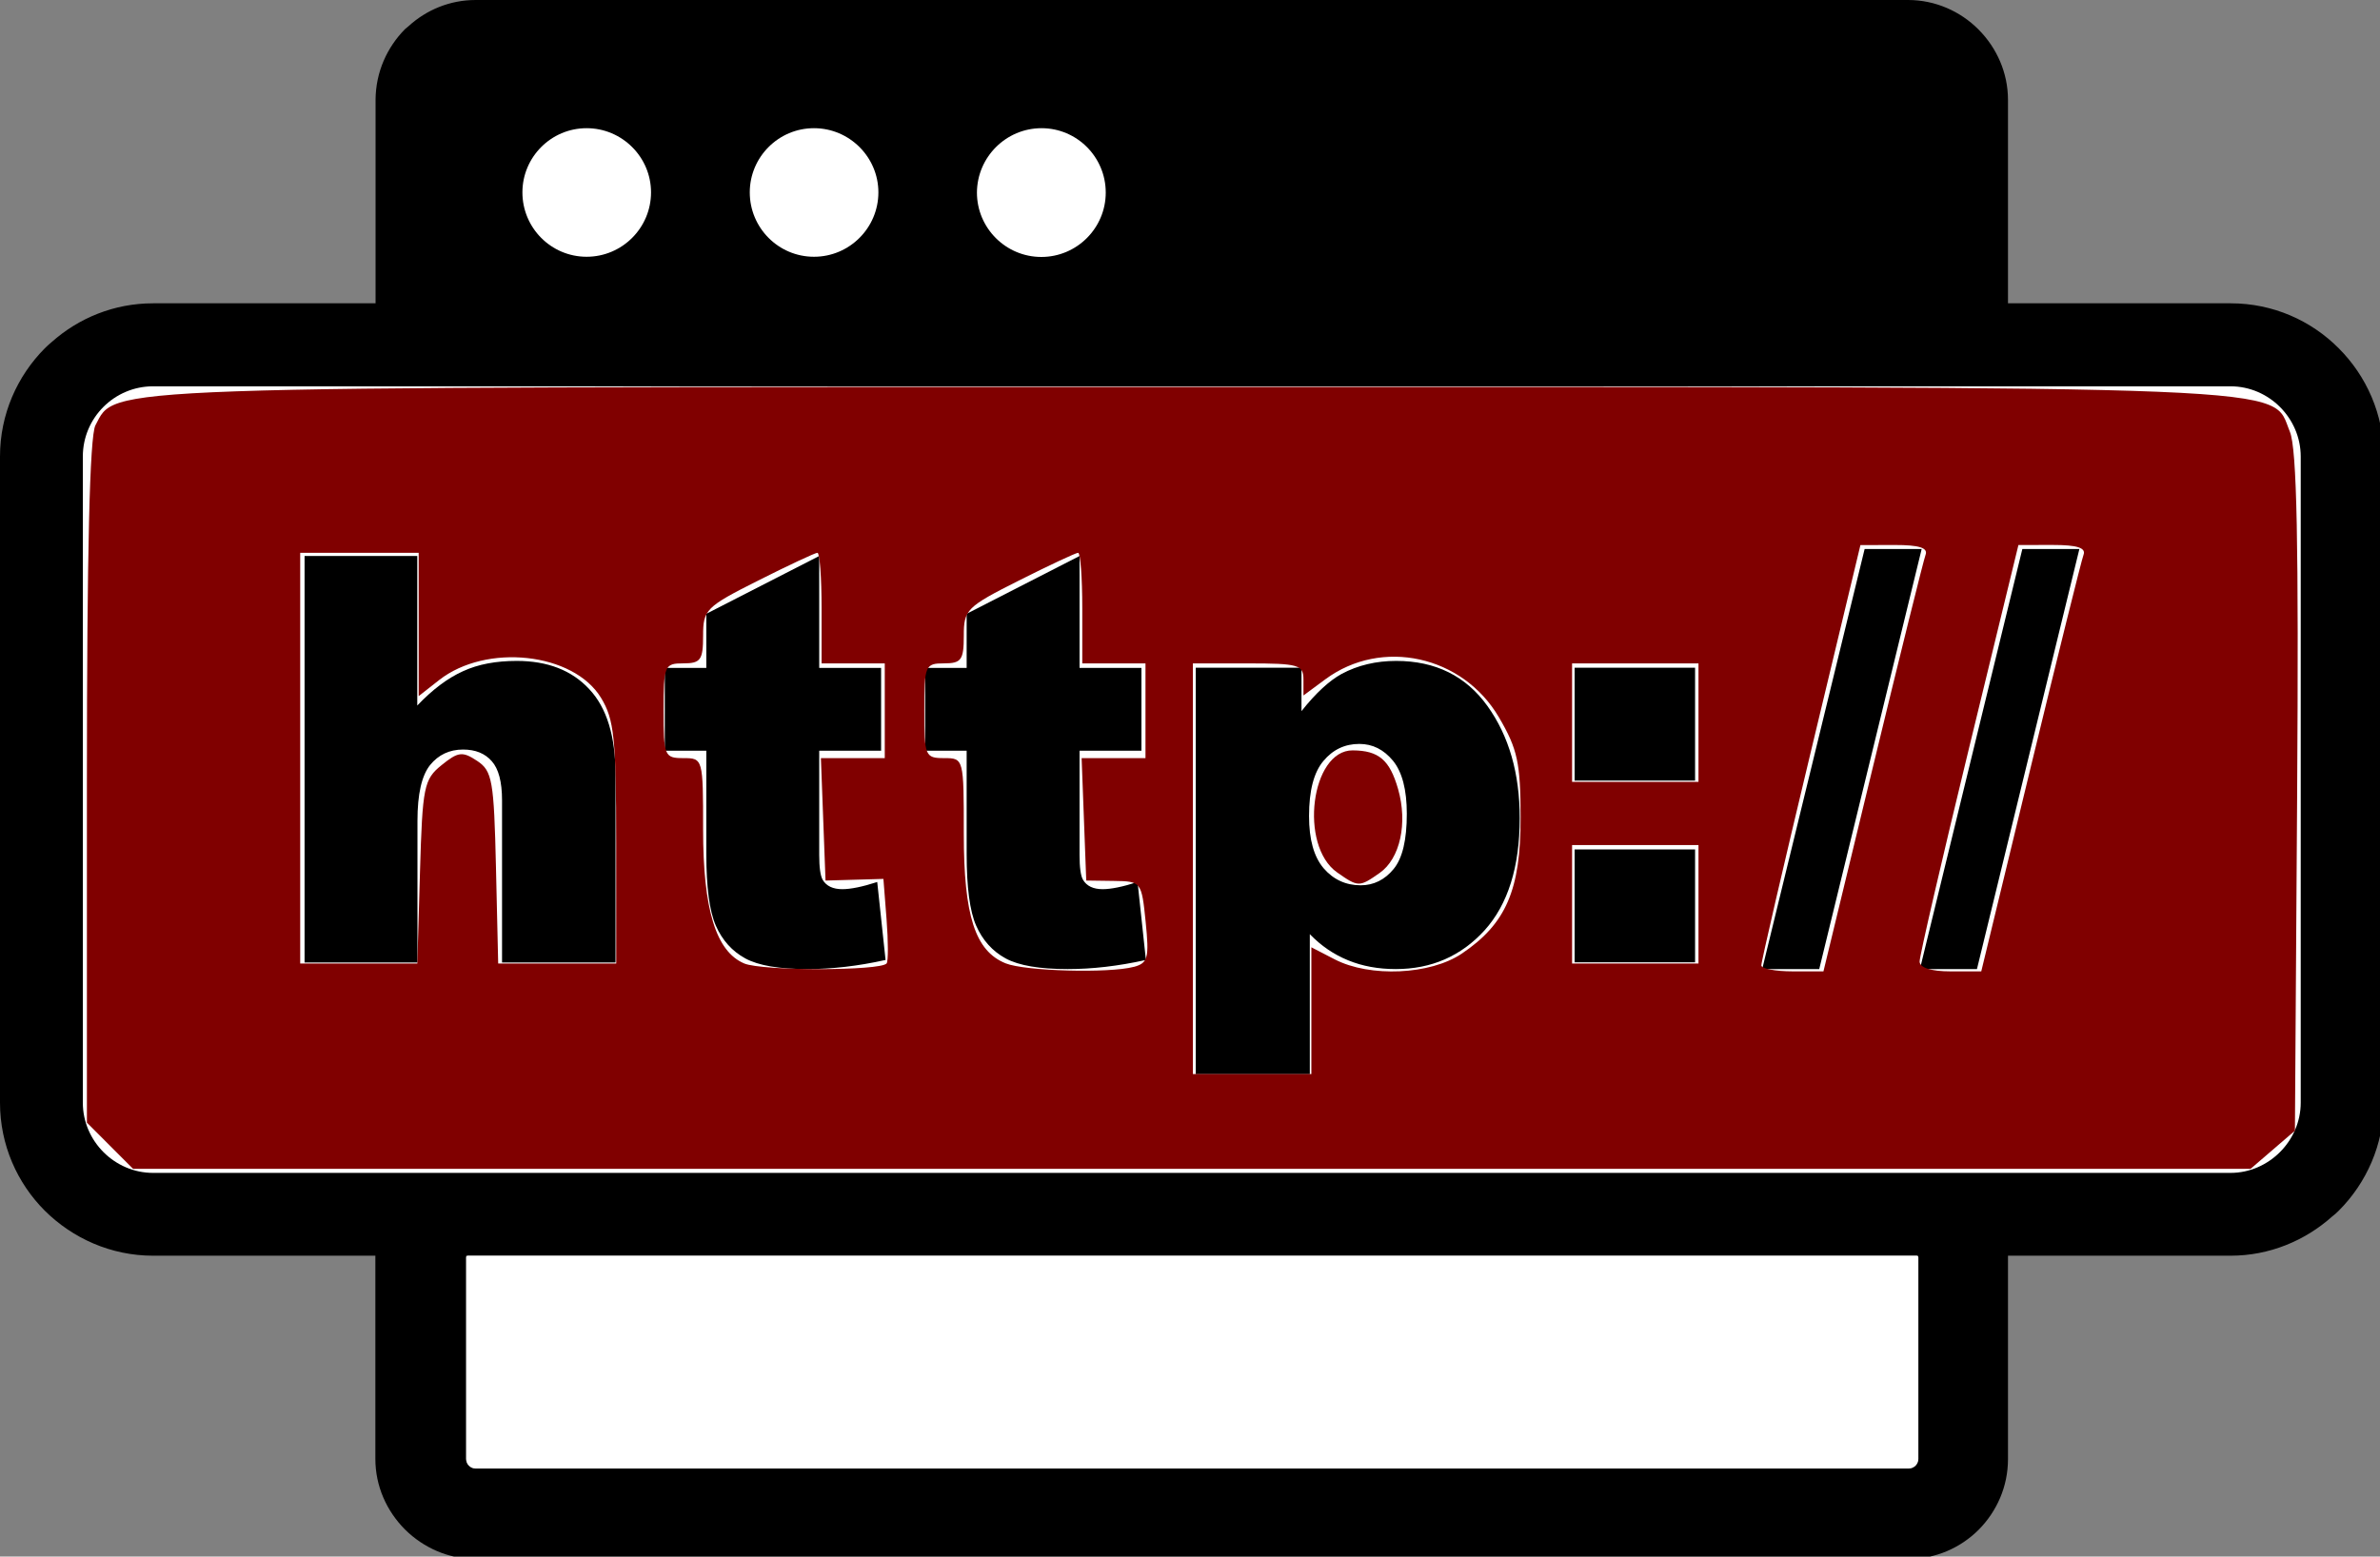 <?xml version="1.0" encoding="UTF-8" standalone="no"?>
<!-- Created with Inkscape (http://www.inkscape.org/) -->

<svg
   width="32.512mm"
   height="21.27mm"
   viewBox="0 0 32.512 21.27"
   version="1.1"
   id="svg5"
   xmlns="http://www.w3.org/2000/svg"
   xmlns:svg="http://www.w3.org/2000/svg">
  <rect x="0" y="0" width="32.512" height="21.27" fill="#808080" stroke="none"/>
  <defs
     id="defs2">
    <style
       id="style2760">.cls-1,.cls-2{fill-rule:evenodd;}.cls-2{fill:red;}.cls-3{fill:#fff;}</style>
  </defs>
  <style
     type="text/css"
     id="style9">.st0{fill-rule:evenodd;clip-rule:evenodd;}</style>
  <style
     type="text/css"
     id="style970">.st0{fill-rule:evenodd;clip-rule:evenodd;}</style>
  <style
     type="text/css"
     id="style3952"><![CDATA[
	.st0{fill-rule:evenodd;clip-rule:evenodd;}
	.st1{fill-rule:evenodd;clip-rule:evenodd;fill:#FFFFFF;}
]]></style>
  <style
     type="text/css"
     id="style4812"><![CDATA[
	.st0{fill-rule:evenodd;clip-rule:evenodd;}
	.st1{fill-rule:evenodd;clip-rule:evenodd;fill:#FFFFFF;}
]]></style>
  <g
     id="g4828"
     transform="scale(0.265)">
    <path
       class="st0"
       d="m 24.52,0 h 73.84 c 1.4,0 2.69,0.58 3.62,1.51 v 0 l 0.01,0.01 0.01,0.01 v 0 c 0.93,0.94 1.51,2.22 1.51,3.62 v 10.49 h 11.48 c 2.18,0 4.15,0.89 5.57,2.32 1.43,1.43 2.32,3.41 2.32,5.58 v 33.32 c 0,2.16 -0.89,4.14 -2.32,5.57 -0.11,0.11 -0.22,0.21 -0.34,0.3 -1.4,1.25 -3.24,2.02 -5.23,2.02 h -11.48 v 10.49 c 0,1.42 -0.58,2.7 -1.51,3.64 -0.93,0.93 -2.22,1.51 -3.63,1.51 H 24.52 c -1.4,0 -2.69,-0.58 -3.63,-1.51 L 20.88,78.87 20.87,78.86 20.86,78.85 C 19.93,77.91 19.35,76.63 19.35,75.23 V 64.75 H 7.89 C 5.73,64.75 3.75,63.86 2.31,62.43 0.89,61.01 0,59.04 0,56.86 V 23.54 C 0,21.36 0.89,19.39 2.31,17.96 2.42,17.85 2.53,17.75 2.65,17.65 4.05,16.4 5.88,15.64 7.89,15.64 H 19.36 V 5.14 C 19.37,3.72 19.95,2.44 20.88,1.5 20.94,1.45 21,1.4 21.06,1.35 21.98,0.51 23.19,0 24.52,0 Z M 98.86,64.75 H 24.03 v 10.48 c 0,0.14 0.05,0.26 0.14,0.35 v 0 l 0.01,0.01 c 0.09,0.09 0.21,0.14 0.35,0.14 h 73.84 c 0.13,0 0.25,-0.06 0.35,-0.15 0.09,-0.09 0.15,-0.21 0.15,-0.35 V 64.75 Z"
       id="path4814" />
    <path
       class="st1"
       d="m 7.89,19.92 h 107.09 c 1.99,0 3.62,1.65 3.62,3.62 v 33.32 c 0,1.97 -1.65,3.62 -3.62,3.62 H 7.89 c -1.97,0 -3.62,-1.63 -3.62,-3.62 V 23.54 c 0,-2 1.63,-3.62 3.62,-3.62 z"
       id="path4816" />
    <path
       d="m 15.69,28.67 h 5.82 v 7.71 c 0.79,-0.83 1.58,-1.42 2.36,-1.77 0.78,-0.36 1.7,-0.53 2.77,-0.53 1.58,0 2.83,0.48 3.73,1.45 0.91,0.96 1.36,2.44 1.36,4.44 v 9.66 h -5.85 v -8.36 c 0,-0.96 -0.18,-1.63 -0.53,-2.02 -0.35,-0.4 -0.84,-0.6 -1.48,-0.6 -0.7,0 -1.27,0.27 -1.7,0.8 -0.43,0.54 -0.65,1.49 -0.65,2.88 v 7.3 H 15.7 V 28.67 Z m 26.54,0 v 5.77 h 3.19 v 4.27 h -3.19 v 5.38 c 0,0.64 0.06,1.07 0.18,1.28 0.19,0.32 0.53,0.48 1.01,0.48 0.43,0 1.03,-0.12 1.8,-0.37 l 0.43,4.02 c -1.44,0.32 -2.78,0.47 -4.03,0.47 -1.45,0 -2.52,-0.18 -3.2,-0.55 -0.68,-0.37 -1.19,-0.94 -1.52,-1.69 -0.33,-0.76 -0.49,-1.99 -0.49,-3.68 v -5.34 h -2.14 v -4.27 h 2.14 v -2.79 z m 13.42,0 v 5.77 h 3.19 v 4.27 h -3.19 v 5.38 c 0,0.64 0.06,1.08 0.18,1.28 0.19,0.32 0.53,0.48 1.01,0.48 0.43,0 1.03,-0.12 1.8,-0.37 l 0.43,4.02 c -1.44,0.32 -2.78,0.47 -4.03,0.47 -1.45,0 -2.52,-0.18 -3.2,-0.55 -0.68,-0.37 -1.19,-0.94 -1.52,-1.69 -0.33,-0.75 -0.49,-1.99 -0.49,-3.68 v -5.34 h -2.14 v -4.27 h 2.14 v -2.79 z m 5.99,26.72 V 34.43 h 5.45 v 2.24 c 0.75,-0.95 1.45,-1.58 2.07,-1.92 0.84,-0.45 1.78,-0.67 2.81,-0.67 2.03,0 3.6,0.78 4.71,2.33 1.11,1.55 1.66,3.48 1.66,5.77 0,2.53 -0.61,4.46 -1.81,5.79 -1.21,1.33 -2.74,2 -4.58,2 -0.9,0 -1.72,-0.15 -2.45,-0.45 -0.74,-0.3 -1.4,-0.75 -1.98,-1.35 v 7.22 z m 5.84,-13.31 c 0,1.21 0.25,2.1 0.75,2.69 0.5,0.58 1.14,0.88 1.91,0.88 0.67,0 1.24,-0.28 1.7,-0.84 0.46,-0.56 0.68,-1.51 0.68,-2.85 0,-1.24 -0.24,-2.15 -0.71,-2.73 -0.48,-0.58 -1.05,-0.87 -1.74,-0.87 -0.74,0 -1.36,0.29 -1.85,0.88 -0.49,0.58 -0.74,1.52 -0.74,2.84 z m 13.69,-7.65 h 6.21 v 5.82 h -6.21 z m 0,9.37 h 6.21 v 5.82 H 81.17 Z M 96.12,28.31 h 2.94 l -5.28,21.66 h -2.94 z m 8.13,0 h 2.94 l -5.28,21.66 h -2.94 z"
       id="path4818" />
    <path
       class="st1"
       d="M 24.12,64.75 H 98.8 c 0.05,0 0.09,0.04 0.09,0.09 v 10.39 c 0,0.27 -0.22,0.49 -0.49,0.49 H 24.52 c -0.27,0 -0.49,-0.22 -0.49,-0.49 V 64.84 c 0,-0.05 0.04,-0.09 0.09,-0.09 z"
       id="path4820" />
    <path
       class="st1"
       d="m 30.24,6.61 c 1.83,0 3.32,1.49 3.32,3.31 0,1.83 -1.49,3.32 -3.32,3.32 -1.83,0 -3.31,-1.49 -3.31,-3.32 0,-1.82 1.48,-3.31 3.31,-3.31 z"
       id="path4822" />
    <path
       class="st1"
       d="m 41.96,6.61 c 1.83,0 3.32,1.49 3.32,3.31 0,1.83 -1.49,3.32 -3.32,3.32 -1.83,0 -3.31,-1.49 -3.31,-3.32 0,-1.82 1.48,-3.31 3.31,-3.31 z"
       id="path4824" />
    <path
       class="st1"
       d="m 53.69,6.61 c 1.83,0 3.31,1.49 3.31,3.32 0,1.83 -1.49,3.32 -3.32,3.32 -1.83,0 -3.32,-1.49 -3.32,-3.32 0.01,-1.83 1.5,-3.32 3.33,-3.32 z"
       id="path4826" />
  </g>
  <path
     style="fill:#800000;stroke-width:0.407"
     d="M 5.67,59.08 4.48,57.889 V 40.32 c 0,-11.806 0.144,-17.839 0.44,-18.391 1.089,-2.035 -0.62,-1.975 56.572,-1.975 58.218,0 55.548,-0.109 56.548,2.305 0.363,0.875 0.46,5.724 0.376,18.615 l -0.115,17.431 -1.143,0.983 -1.143,0.983 H 61.438 6.86 Z M 67.6,52.115 V 48.847 l 1.201,0.621 c 1.821,0.942 4.927,0.801 6.555,-0.296 2.283,-1.539 3.035,-3.283 3.03,-7.026 -0.004,-2.811 -0.158,-3.522 -1.117,-5.157 -1.869,-3.189 -6.047,-4.107 -8.944,-1.965 l -1.133,0.838 v -0.827 c 0,-0.752 -0.257,-0.827 -2.851,-0.827 H 61.492 v 10.588 10.588 h 3.054 3.054 z M 45.704,49.681 c 0.087,-0.111 0.086,-1.138 -0.003,-2.282 l -0.162,-2.079 -1.492,0.043 -1.492,0.043 -0.119,-3.156 -0.119,-3.156 h 1.646 1.646 V 36.651 34.207 H 43.981 42.352 v -2.851 c 0,-1.568 -0.096,-2.851 -0.214,-2.851 -0.118,0 -1.492,0.644 -3.054,1.43 -2.699,1.359 -2.84,1.501 -2.84,2.851 0,1.243 -0.127,1.42 -1.018,1.42 -0.973,0 -1.018,0.109 -1.018,2.443 0,2.335 0.045,2.443 1.018,2.443 1.011,0 1.018,0.026 1.018,3.678 0,4.134 0.663,6.294 2.12,6.911 0.923,0.391 7.033,0.388 7.341,-0.003 z m 12.743,0.176 c 0.729,-0.196 0.799,-0.462 0.611,-2.317 -0.211,-2.078 -0.225,-2.095 -1.638,-2.115 l -1.425,-0.02 -0.119,-3.156 -0.119,-3.156 h 1.646 1.646 v -2.443 -2.443 h -1.629 -1.629 v -2.851 c 0,-1.568 -0.096,-2.851 -0.214,-2.851 -0.118,0 -1.492,0.644 -3.054,1.43 -2.699,1.359 -2.84,1.501 -2.84,2.851 0,1.243 -0.127,1.42 -1.018,1.42 -0.973,0 -1.018,0.109 -1.018,2.443 0,2.335 0.045,2.443 1.018,2.443 1.015,0 1.018,0.012 1.018,3.889 0,4.248 0.585,6.06 2.159,6.694 1.001,0.403 5.335,0.521 6.605,0.18 z m 38.087,-10.254 c 1.395,-5.767 2.622,-10.715 2.727,-10.995 0.134,-0.359 -0.333,-0.508 -1.584,-0.505 l -1.774,0.004 -2.563,10.685 c -1.409,5.877 -2.555,10.823 -2.545,10.991 0.01,0.168 0.734,0.305 1.61,0.305 h 1.592 L 96.534,39.603 Z m 8.138,0 c 1.397,-5.767 2.626,-10.715 2.732,-10.995 0.135,-0.359 -0.331,-0.509 -1.582,-0.507 l -1.774,0.002 -2.549,10.484 c -1.402,5.766 -2.547,10.713 -2.545,10.993 0.002,0.32 0.594,0.509 1.591,0.509 h 1.587 l 2.54,-10.486 z M 21.65,44.962 c 0.128,-4.405 0.202,-4.773 1.112,-5.508 0.858,-0.694 1.077,-0.721 1.833,-0.22 0.782,0.518 0.868,1.005 0.972,5.508 l 0.114,4.94 h 3.042 3.042 l -0.002,-6.21 c -0.001,-5.404 -0.103,-6.377 -0.783,-7.492 -1.423,-2.333 -5.917,-2.822 -8.35,-0.908 l -1.047,0.823 V 32.201 28.506 H 18.529 15.475 v 10.588 10.588 h 3.019 3.019 z M 87.555,46.628 V 43.574 h -3.258 -3.258 v 3.054 3.054 h 3.258 3.258 z m 0,-9.366 v -3.054 h -3.258 -3.258 v 3.054 3.054 h 3.258 3.258 z"
     id="path4844"
     transform="scale(0.265)" />
  <path
     style="fill:#800000;stroke-width:0.407"
     d="m 68.929,44.987 c -1.978,-1.385 -1.35,-6.309 0.803,-6.294 1.341,0.009 1.907,0.492 2.338,1.994 0.505,1.761 0.104,3.589 -0.949,4.326 -1.054,0.738 -1.101,0.738 -2.192,-0.026 z"
     id="path4883"
     transform="scale(0.265)" />
</svg>
